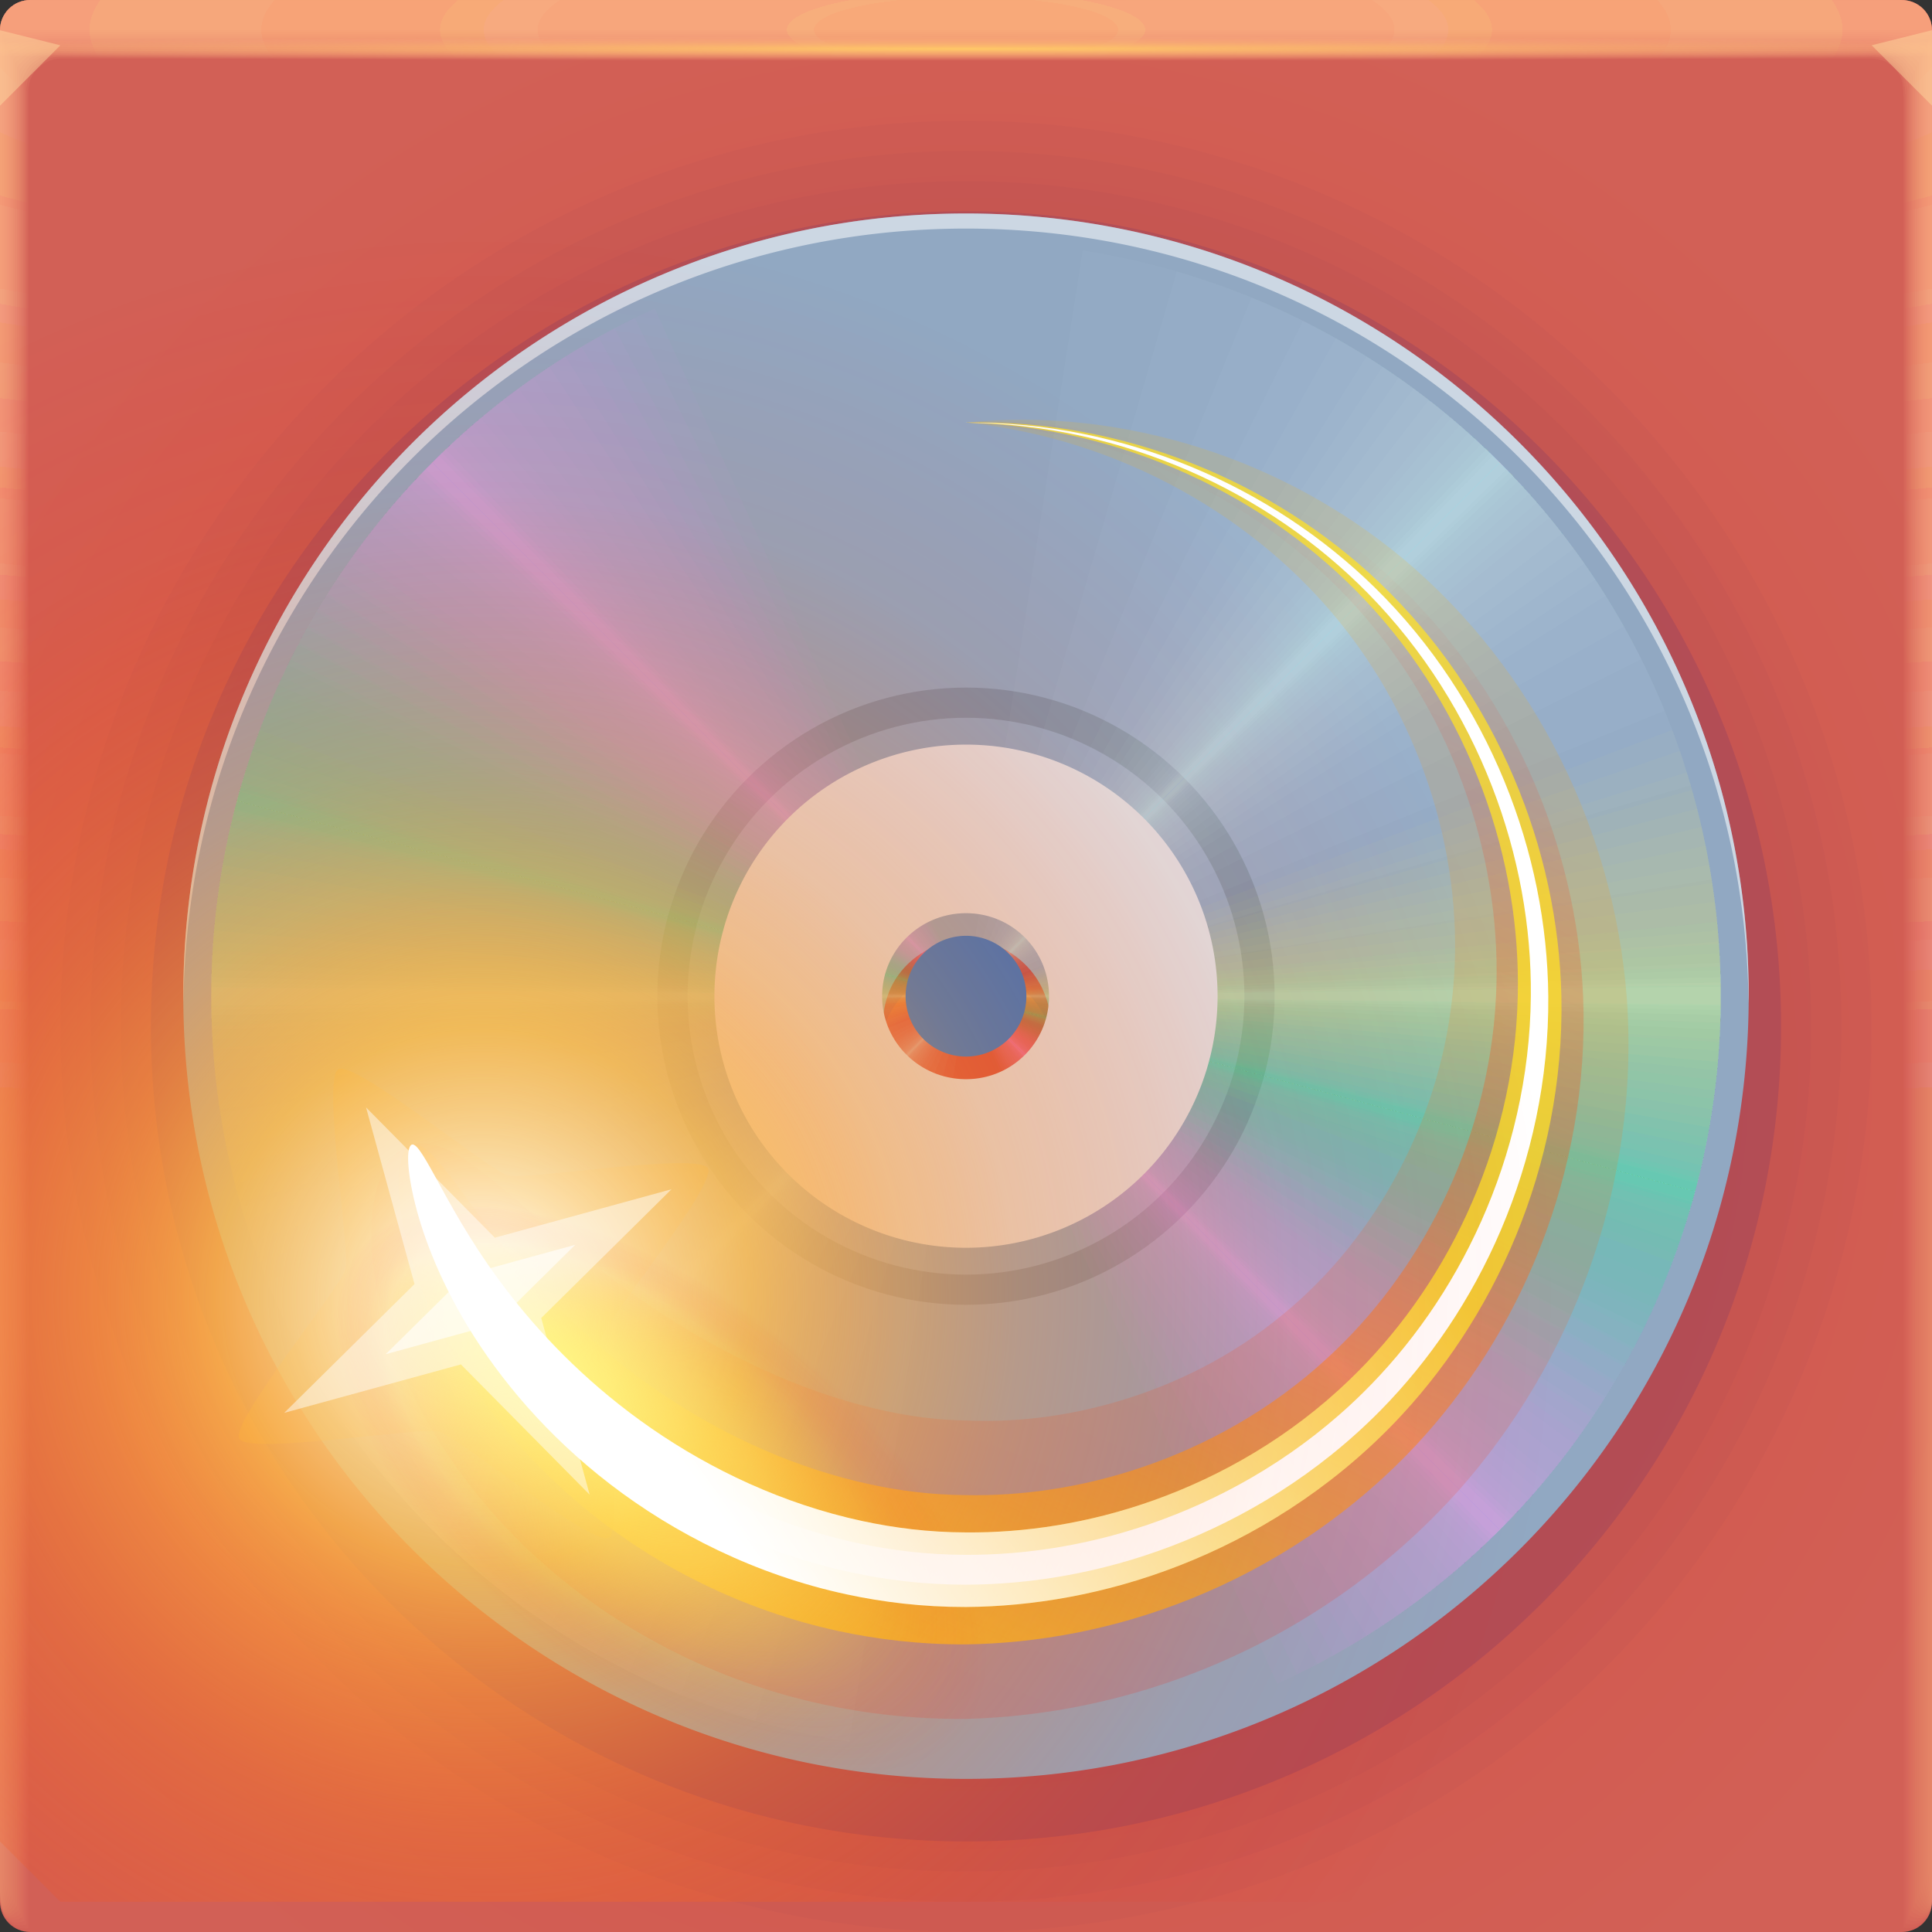 <?xml version="1.0" encoding="UTF-8"?>
<!-- Created with Inkscape (http://www.inkscape.org/) -->
<svg width="64" height="64" version="1.1" xmlns="http://www.w3.org/2000/svg" xmlns:cc="http://creativecommons.org/ns#" xmlns:dc="http://purl.org/dc/elements/1.1/" xmlns:rdf="http://www.w3.org/1999/02/22-rdf-syntax-ns#" xmlns:xlink="http://www.w3.org/1999/xlink">
	<rect width="100%" height="100%" fill="#333333" stroke="none"/>
	<defs>
		<radialGradient id="radialGradient4419-9" cx="16" cy="44" r="11.955" fx="10.268" fy="42.559" gradientUnits="userSpaceOnUse">
			<stop stop-color="#fff988" offset="0"/>
			<stop stop-color="#fff36e" stop-opacity=".697" offset=".25"/>
			<stop stop-color="#ffe65c" stop-opacity=".478" offset=".5"/>
			<stop stop-color="#ffdc3a" stop-opacity=".12" offset=".75"/>
			<stop stop-color="#ff0000" stop-opacity="0" offset="1"/>
		</radialGradient>
		<linearGradient id="linearGradient5120" x1="22" x2="39" y1="53" y2="16" gradientUnits="userSpaceOnUse">
			<stop stop-color="#ffd019" stop-opacity=".8" offset="0"/>
			<stop stop-color="#ff0000" stop-opacity="0" offset="1"/>
		</linearGradient>
		<linearGradient id="linearGradient4504" x1="21" x2="35" y1="53" y2="16" gradientUnits="userSpaceOnUse">
			<stop stop-color="#ff0000" offset="0"/>
			<stop stop-color="#ffb400" offset="1"/>
		</linearGradient>
		<radialGradient id="radialGradient3979" cx="16" cy="44" r="11.955" gradientUnits="userSpaceOnUse">
			<stop stop-color="#ffffff" offset="0"/>
			<stop stop-color="#ffdb54" stop-opacity=".675" offset=".25"/>
			<stop stop-color="#ff8930" stop-opacity=".349" offset=".5"/>
			<stop stop-color="#ff3e00" stop-opacity=".12" offset=".75"/>
			<stop stop-color="#ff0000" stop-opacity="0" offset="1"/>
		</radialGradient>
		<radialGradient id="radialGradient3219" cx="16" cy="44" r="11.955" gradientTransform="matrix(2.975 0 0 2.975 -31.601 -86.903)" gradientUnits="userSpaceOnUse">
			<stop stop-color="#ffffff" offset="0"/>
			<stop stop-color="#ffbf4d" stop-opacity=".772" offset=".25"/>
			<stop stop-color="#ff7f1e" stop-opacity=".338" offset=".5"/>
			<stop stop-color="#ff3e00" stop-opacity=".092" offset=".75"/>
			<stop stop-color="#ff0000" stop-opacity="0" offset="1"/>
		</radialGradient>
		<linearGradient id="linearGradient4075" x1="20.5" x2="40.101" y1="46.5" y2="32.375" gradientUnits="userSpaceOnUse">
			<stop stop-color="#ffffff" offset="0"/>
			<stop stop-color="#ffffff" stop-opacity="0" offset="1"/>
		</linearGradient>
		<radialGradient id="radialGradient2160630" cx="31.744" cy="35.593" r="32" gradientTransform="matrix(-1.155,0,0,1.155,68.931,-5.529)" gradientUnits="userSpaceOnUse">
			<stop stop-color="#d44e41" offset="0"/>
			<stop stop-color="#d26056" offset="1"/>
		</radialGradient>
		<radialGradient id="radialGradient2160632-3-9" cx="35.574" cy="1.019" r="32" gradientTransform="matrix(0,1.125,-5.175,0,37.271,-39.029)" gradientUnits="userSpaceOnUse" xlink:href="#a-6-5"/>
		<linearGradient id="a-6-5">
			<stop stop-color="#ffb682" stop-opacity=".11" offset="0"/>
			<stop stop-color="#ffa78b" stop-opacity=".039" offset="1"/>
		</linearGradient>
		<radialGradient id="radialGradient2160634-3-9" cx="35.574" cy="1.036" r="32" gradientTransform="matrix(0,1.125,-5.175,0,37.363,-39.029)" gradientUnits="userSpaceOnUse" xlink:href="#a-6-5"/>
		<radialGradient id="radialGradient2160636-5-4" cx="35.574" cy="1.055" r="32" gradientTransform="matrix(0,1.125,-5.175,0,37.458,-39.029)" gradientUnits="userSpaceOnUse" xlink:href="#a-6-5"/>
		<radialGradient id="radialGradient2160638-6-7" cx="35.574" cy="1.071" r="32" gradientTransform="matrix(0,1.125,-5.175,0,37.544,-39.029)" gradientUnits="userSpaceOnUse" xlink:href="#a-6-5"/>
		<radialGradient id="radialGradient2160640-2-8" cx="35.574" cy="1.091" r="32" gradientTransform="matrix(0,1.125,-5.175,0,37.648,-39.029)" gradientUnits="userSpaceOnUse" xlink:href="#a-6-5"/>
		<radialGradient id="radialGradient2160642-9-4" cx="35.574" cy="1.113" r="32" gradientTransform="matrix(0,1.125,-5.175,0,37.758,-39.029)" gradientUnits="userSpaceOnUse" xlink:href="#a-6-5"/>
		<radialGradient id="radialGradient2160644-1-5" cx="35.574" cy="1.135" r="32" gradientTransform="matrix(0,1.125,-5.175,0,37.875,-39.029)" gradientUnits="userSpaceOnUse" xlink:href="#a-6-5"/>
		<radialGradient id="radialGradient2160646-2-0" cx="35.574" cy="1.159" r="32" gradientTransform="matrix(0,1.125,-5.175,0,38,-39.029)" gradientUnits="userSpaceOnUse" xlink:href="#a-6-5"/>
		<radialGradient id="radialGradient2160648-7-3" cx="35.574" cy="1.18" r="32" gradientTransform="matrix(0,1.125,-5.175,0,38.107,-39.029)" gradientUnits="userSpaceOnUse" xlink:href="#a-6-5"/>
		<radialGradient id="radialGradient2160650-0-6" cx="35.574" cy="1.208" r="32" gradientTransform="matrix(0,1.125,-5.175,0,38.252,-39.029)" gradientUnits="userSpaceOnUse" xlink:href="#a-6-5"/>
		<radialGradient id="radialGradient2160652-9-1" cx="35.574" cy="1.239" r="32" gradientTransform="matrix(0,1.125,-5.175,0,38.411,-39.029)" gradientUnits="userSpaceOnUse" xlink:href="#a-6-5"/>
		<radialGradient id="radialGradient2160654-3-0" cx="35.574" cy="1.273" r="32" gradientTransform="matrix(0,1.125,-5.175,0,38.587,-39.029)" gradientUnits="userSpaceOnUse" xlink:href="#a-6-5"/>
		<radialGradient id="radialGradient2160656-6-6" cx="35.574" cy="1.304" r="32" gradientTransform="matrix(0,1.125,-5.175,0,38.75,-39.029)" gradientUnits="userSpaceOnUse" xlink:href="#a-6-5"/>
		<radialGradient id="radialGradient2160658-0-3" cx="35.574" cy="1.346" r="32" gradientTransform="matrix(0,1.125,-5.175,0,38.966,-39.029)" gradientUnits="userSpaceOnUse" xlink:href="#a-6-5"/>
		<radialGradient id="radialGradient2160660-6-2" cx="35.574" cy="1.393" r="32" gradientTransform="matrix(0,1.125,-5.175,0,39.208,-39.029)" gradientUnits="userSpaceOnUse" xlink:href="#a-6-5"/>
		<radialGradient id="radialGradient2160662-2-0" cx="35.574" cy="1.439" r="32" gradientTransform="matrix(0,1.125,-5.175,0,39.446,-39.029)" gradientUnits="userSpaceOnUse" xlink:href="#a-6-5"/>
		<radialGradient id="radialGradient2160664-6-6" cx="15.111" cy="1.397" r="32" gradientTransform="matrix(0 .013 -1.276 0 33.91 1.421)" gradientUnits="userSpaceOnUse" xlink:href="#a-6-5">
			<stop stop-color="#ffc867" offset="0"/>
			<stop stop-color="#ffb183" stop-opacity="0" offset="1"/>
		</radialGradient>
	</defs>
	<g transform="translate(3.2081e-5)">
		<path d="m1 0c-0.554 0-1 0.446-1 1v62c0 0.554 0.446 1 1 1h62c0.554 0 1-0.446 1-1v-62c0-0.554-0.446-1-1-1z" fill="url(#radialGradient2160630)"/>
		<g transform="translate(0 .002)">
			<path d="m1 0c-0.554 0-1 0.446-1 1v62-0.224 0.224-62h1.752c19.15 2e-3 39.445 0 60.213 0h2.035v62-0.334 0.334-62c0.001-0.553-0.447-1.001-1-1z" fill="url(#radialGradient2160632-3-9)"/>
			<path d="m1 0c-0.555-0.001-1.004 0.451-1 1.006v61.98-0.197c0-0.277 4e-3 -0.184 0.01 0.246 0.012 0.016 0.03-0.297 0.052-0.897v-61c0.072-9e-3 0.133-0.013 0.185-0.013 0.29-0.016 0.357-0.032 0.774-0.044 0.246-0.011 0.496-0.019 0.747-0.019 19.183 2e-3 39.392 0 60.2 0 0.346 0 0.689 0.012 1.023 0.03 0.268 0.01 0.389 0.02 0.52 0.033 0.106 0 0.22 0.01 0.427 0.028v60.744c0.027 0.754 0.05 1.148 0.059 1.123l3e-3 -0.334v0.286-61.762c0-0.143 0-0.22-2e-3 -0.224-0.005-0.552-0.46-0.995-1.012-0.986h-61.986" fill="url(#radialGradient2160634-3-9)"/>
			<path d="m1 0c-0.555-0.001-1.004 0.451-1 1.006v61.966-0.169c0-0.245 8e-3 -0.145 0.021 0.266 0.022 0.034 0.06-0.247 0.104-0.807v-60.988c0.056-0.015 0.115-0.023 0.173-0.025 0.27-0.031 0.341-0.064 0.743-0.088 0.242-0.022 0.492-0.037 0.742-0.037 19.217 2e-3 39.34 0 60.187 0 0.347 0 0.69 0.024 1.013 0.06 0.256 0.02 0.372 0.042 0.494 0.065 0.1 0 0.206 0.02 0.398 0.057v60.731c0.055 0.703 0.102 1.052 0.119 1.003 4e-3 -0.154 6e-3 -0.265 6e-3 -0.333v0.237-61.748c0-0.139 0-0.215-3e-3 -0.224-0.011-0.468-0.347-0.864-0.807-0.952-0.071-0.014-0.144-0.021-0.217-0.02h-61.973" fill="url(#radialGradient2160636-5-4)"/>
			<path d="m1 0c-0.555-0.001-1.004 0.45-1 1.005v61.953-0.14c0-0.213 0.012-0.107 0.031 0.287 0.034 0.05 0.091-0.198 0.156-0.718v-60.974c0.051-0.022 0.105-0.035 0.16-0.037 0.252-0.048 0.327-0.097 0.715-0.132 0.238-0.034 0.487-0.056 0.737-0.056 19.25 2e-3 39.286 0 60.173 0 0.348 0 0.688 0.036 1.001 0.09 0.244 0.029 0.356 0.062 0.47 0.098 0.091 0 0.19 0.03 0.37 0.085v60.718c0.082 0.653 0.151 0.957 0.176 0.884 7e-3 -0.152 0.01-0.262 0.01-0.333v0.188-61.734c0-0.135 0-0.21-4e-3 -0.224-0.017-0.467-0.359-0.859-0.819-0.94-0.072-0.014-0.144-0.02-0.217-0.018h-61.96" fill="url(#radialGradient2160638-6-7)"/>
			<path d="m1 0c-0.555-0.001-1.004 0.45-1 1.005v61.939-0.113c0-0.18 0.015-0.068 0.042 0.308 0.045 0.067 0.121-0.149 0.208-0.629v-60.96c0.044-0.029 0.095-0.046 0.148-0.05 0.232-0.063 0.311-0.128 0.684-0.176 0.234-0.044 0.483-0.074 0.732-0.074 19.284 2e-3 39.234 0 60.16 0 0.35 0 0.689 0.048 0.991 0.12 0.232 0.039 0.34 0.083 0.444 0.13 0.085 0 0.176 0.04 0.341 0.114v60.704c0.11 0.603 0.203 0.862 0.236 0.764 0.01-0.148 0.014-0.259 0.014-0.333v0.14-61.721c0-0.13-2e-3 -0.206-6e-3 -0.224-0.024-0.466-0.37-0.852-0.83-0.927-0.073-0.013-0.146-0.019-0.22-0.017h-61.944" fill="url(#radialGradient2160640-2-8)"/>
			<path d="m1 0c-0.554-0.001-1.003 0.45-1 1.004v61.926-0.084c0-0.148 0.02-0.029 0.052 0.328 0.056 0.084 0.152-0.099 0.26-0.539v-60.949c0.053-0.04 0.097-0.061 0.136-0.061 0.212-0.08 0.297-0.16 0.655-0.22 0.23-0.056 0.477-0.093 0.727-0.093 19.317 2e-3 39.18 0 60.147 0 0.35 0 0.688 0.06 0.98 0.151 0.22 0.047 0.322 0.102 0.418 0.162 0.078 0 0.162 0.049 0.313 0.142v60.69c0.137 0.553 0.253 0.767 0.295 0.645 0.01-0.11 0.015-0.221 0.017-0.332v0.09-61.705c0-0.126-2e-3 -0.202-7e-3 -0.224-0.031-0.465-0.382-0.846-0.843-0.914-0.072-0.013-0.145-0.019-0.218-0.017h-61.932" fill="url(#radialGradient2160642-9-4)"/>
			<path d="m1 0c-0.554-0.001-1.003 0.45-1 1.004v61.912-0.056c0-0.117 0.023 0.01 0.063 0.349 0.067 0.1 0.182-0.05 0.312-0.45v-60.935c0.048-0.049 0.088-0.074 0.123-0.074 0.193-0.095 0.282-0.192 0.626-0.264 0.225-0.067 0.472-0.11 0.721-0.11h60.133c0.352 0 0.688 0.071 0.97 0.18 0.144 0.033 0.279 0.099 0.393 0.194 0.07 0 0.147 0.059 0.284 0.17v60.68c0.164 0.502 0.304 0.671 0.354 0.524 0.014-0.14 0.02-0.25 0.02-0.331v0.042-61.695c0-0.121-2e-3 -0.197-9e-3 -0.224-0.037-0.464-0.393-0.84-0.854-0.902-0.072-0.012-0.145-0.016-0.218-0.014h-61.918" fill="url(#radialGradient2160644-1-5)"/>
			<path d="m1 0c-0.554-0.001-1.003 0.45-1 1.004v61.898-0.029c0-0.084 0.027 0.049 0.073 0.37 0.079 0.117 0.212 0 0.365-0.36v-60.923c0.043-0.057 0.079-0.086 0.11-0.086 0.174-0.112 0.267-0.225 0.596-0.309 0.23-0.083 0.472-0.126 0.717-0.129 19.385 2e-3 39.075 0 60.12 0 0.353 0 0.687 0.084 0.958 0.211 0.196 0.066 0.29 0.144 0.368 0.227 0.063 0 0.132 0.068 0.256 0.199v60.665c0.192 0.452 0.354 0.576 0.413 0.404 0.014-0.11 0.022-0.22 0.024-0.33v-61.687c0-0.117-4e-3 -0.193-0.01-0.224-0.044-0.464-0.405-0.835-0.868-0.89-0.072-0.01-0.144-0.014-0.217-0.011h-61.905" fill="url(#radialGradient2160646-2-0)"/>
			<path d="m1 0c-0.554-0.001-1.003 0.449-1 1.003v61.885c0-0.052 0.03 0.087 0.084 0.39 0.09 0.135 0.242 0.05 0.416-0.27v-60.911c0.038-0.063 0.07-0.097 0.099-0.097 0.154-0.127 0.251-0.257 0.566-0.352 0.217-0.089 0.463-0.148 0.711-0.148 19.418 2e-3 39.022 0 60.107 0 0.355 0 0.687 0.096 0.947 0.242 0.138 0.049 0.257 0.139 0.343 0.258 0.056 0 0.118 0.079 0.227 0.227v60.651c0.22 0.402 0.406 0.482 0.473 0.285 0.018-0.132 0.027-0.243 0.027-0.33v-61.721c0-0.113-4e-3 -0.188-0.012-0.224-0.05-0.463-0.416-0.828-0.879-0.877-0.072-0.01-0.145-0.014-0.218-0.011h-61.89" fill="url(#radialGradient2160648-7-3)"/>
			<path d="m1 0c-0.554-0.001-1.003 0.449-1 1.003v61.899c0-0.02 0.035 0.126 0.094 0.41 0.101 0.152 0.273 0.1 0.468-0.18v-60.897c0.034-0.073 0.062-0.11 0.087-0.11 0.135-0.143 0.236-0.29 0.536-0.397 0.213-0.1 0.459-0.166 0.707-0.166 19.452 2e-3 38.969 0 60.093 0 0.356 0 0.687 0.108 0.936 0.272 0.134 0.06 0.246 0.162 0.317 0.29 0.05 0 0.103 0.089 0.2 0.256v60.64c0.246 0.352 0.455 0.386 0.531 0.165 0.02-0.128 0.03-0.239 0.03-0.33v-61.755c0-0.108-4e-3 -0.184-0.013-0.224-0.057-0.462-0.428-0.821-0.891-0.864-0.072-0.009-0.145-0.012-0.218-0.01h-61.877" fill="url(#radialGradient2160650-0-6)"/>
			<path d="m1 0c-0.554-0.001-1.002 0.448-1 1.002v61.913c0 0.013 0.039 0.165 0.105 0.432 0.112 0.168 0.303 0.148 0.52-0.092v-60.882c0.029-0.081 0.053-0.123 0.074-0.123 0.116-0.159 0.222-0.321 0.507-0.44 0.209-0.111 0.454-0.185 0.701-0.185 19.486 2e-3 38.916 0 60.08 0 0.357 0 0.687 0.12 0.925 0.302 0.131 0.072 0.234 0.185 0.292 0.323 0.043 0 0.089 0.098 0.171 0.284v60.626c0.275 0.302 0.507 0.29 0.591 0.046 0.022-0.125 0.034-0.236 0.034-0.33v-61.791c0-0.104-5e-3 -0.18-0.016-0.224-0.063-0.461-0.439-0.815-0.903-0.852-0.072-0.008-0.145-0.011-0.218-8e-3h-61.863" fill="url(#radialGradient2160652-9-1)"/>
			<path d="m1 0c-0.554-0.001-1.002 0.448-1 1.002v61.928c0 0.045 0.042 0.203 0.115 0.453 0.123 0.184 0.333 0.197 0.572-3e-3v-60.87c0.024-0.089 0.045-0.135 0.062-0.135 0.097-0.174 0.207-0.353 0.478-0.484 0.204-0.122 0.448-0.203 0.696-0.203 19.519 2e-3 38.863 0 60.067 0 0.335-0.002 0.659 0.116 0.914 0.332 0.15 0.103 0.224 0.225 0.267 0.355 0.035 0 0.073 0.108 0.142 0.313v60.612c0.302 0.251 0.557 0.196 0.65-0.074 0.023-0.109 0.035-0.219 0.037-0.33v-61.825c0-0.1-6e-3 -0.175-0.017-0.224-0.07-0.46-0.45-0.81-0.915-0.84-0.072-0.007-0.145-0.009-0.218-7e-3h-61.85" fill="url(#radialGradient2160654-3-0)"/>
			<path d="m1 0c-0.554-0.001-1.002 0.448-1 1.002v61.942c0 0.077 0.046 0.242 0.126 0.473 0.134 0.201 0.363 0.246 0.624 0.086v-60.856c0.02-0.097 0.035-0.147 0.05-0.147 0.08-0.225 0.239-0.413 0.447-0.529 0.2-0.133 0.444-0.221 0.691-0.221 19.553 2e-3 38.811 0 60.053 0 0.36 0 0.686 0.144 0.903 0.362 0.123 0.098 0.208 0.235 0.242 0.388 0.028 0 0.059 0.118 0.114 0.341v60.598c0.33 0.2 0.608 0.1 0.709-0.194 0.026-0.117 0.04-0.228 0.04-0.329v-61.86c0-0.095-6e-3 -0.17-0.018-0.224-0.076-0.459-0.462-0.803-0.927-0.827-0.073-0.006-0.145-0.007-0.218-5e-3h-61.836" fill="url(#radialGradient2160656-6-6)"/>
			<path d="m1 0c-0.553-0.001-1.002 0.448-1 1.001v61.956c0 0.11 0.05 0.281 0.136 0.494 0.146 0.218 0.394 0.296 0.677 0.176v-60.843c0.014-0.105 0.026-0.16 0.036-0.16 0.062-0.237 0.212-0.441 0.419-0.572 0.196-0.144 0.439-0.24 0.686-0.24 19.586 2e-3 38.758 0 60.04 0 0.36 0 0.685 0.156 0.892 0.392 0.117 0.112 0.193 0.26 0.216 0.42 0.021 0 0.044 0.128 0.086 0.37v60.585c0.356 0.15 0.658 5e-3 0.768-0.314 0.029-0.114 0.044-0.224 0.044-0.328v-61.895c0-0.09-7e-3 -0.166-0.02-0.224-0.083-0.458-0.474-0.797-0.94-0.814-0.072-0.005-0.145-0.006-0.217-5e-3h-61.823" fill="url(#radialGradient2160658-0-3)"/>
			<path d="m1 0c-0.553-0.001-1.001 0.447-1 1v61.972c0 0.142 0.054 0.32 0.147 0.515 0.156 0.241 0.453 0.349 0.728 0.265v-60.83c0.01-0.114 0.018-0.172 0.025-0.172 0.044-0.248 0.184-0.47 0.389-0.617 0.192-0.155 0.434-0.258 0.68-0.258 19.62 2e-3 38.705 0 60.027 0 0.362 0 0.686 0.168 0.882 0.422 0.11 0.127 0.176 0.286 0.19 0.453 0.015 0 0.03 0.137 0.057 0.398v60.572c0.385 0.1 0.71-0.09 0.828-0.434 0.03-0.11 0.047-0.22 0.047-0.328v-61.93c0-0.086-7e-3 -0.161-0.021-0.224-0.09-0.457-0.485-0.791-0.951-0.802-0.073-0.003-0.146-0.004-0.219-2e-3h-61.809" fill="url(#radialGradient2160660-6-2)"/>
			<path d="m1 0c-0.553-0.001-1.001 0.447-1 1v61.986c0 0.174 0.058 0.358 0.157 0.535 0.17 0.259 0.473 0.397 0.78 0.355v-60.816c5e-3 -0.122 0.01-0.185 0.013-0.185 0.028-0.259 0.158-0.496 0.36-0.66 0.187-0.166 0.429-0.277 0.675-0.277 19.653 2e-3 38.652 0 60.013 0 0.363 0 0.685 0.18 0.87 0.452 0.102 0.141 0.16 0.31 0.166 0.485 7e-3 0 0.015 0.147 0.028 0.427v60.558c0.412 0.05 0.76-0.186 0.887-0.553 0.033-0.106 0.05-0.217 0.05-0.328v-61.965c0.01-0.553-0.432-1.008-0.985-1.014-0.073-0.001-0.146-0.001-0.219 0h-61.795" fill="url(#radialGradient2160662-2-0)"/>
			<path d="m1 0c-0.553-0.001-1.001 0.447-1 1v1h64v-0.998c0.001-0.553-0.447-1.001-1-1h-62z" fill="url(#radialGradient2160664-6-6)"/>
			<path d="m-3.2081e-5 0.999v2.5l2-2z" fill="#ffdea2" fill-opacity=".45"/>
			<path d="m64 3.498-2-2 2-0.5z" fill="#ffdea2" fill-opacity=".45"/>
		</g>
	</g>
	<g transform="matrix(.926 0 0 .926 2.368 1.516)">
		<g fill="#000689" stroke-width="1.08">
			<g fill-opacity=".02">
				<path d="m32 2.683c-17.893 0-32.397 14.505-32.397 32.395 0 17.893 14.505 32.397 32.397 32.397 17.893 0 32.397-14.505 32.397-32.397s-14.505-32.396-32.397-32.396zm0.036 30.082c0.959 0 1.795 0.385 2.423 1.013 0.323 0.318 0.58 0.697 0.76 1.12 0.175 0.416 0.288 0.86 0.288 1.339s-0.113 0.922-0.289 1.337c-0.18 0.424-0.436 0.803-0.76 1.121a3.382 3.382 0 0 1-2.422 1.013c-0.251 0-0.487-0.022-0.723-0.073-0.215-0.044-0.416-0.135-0.615-0.217-0.01-4e-3 -0.026 5e-3 -0.036 0a3.4 3.4 0 0 1-1.518-1.229 3.482 3.482 0 0 1-0.579-1.952c0-0.72 0.204-1.399 0.579-1.953a3.483 3.483 0 0 1 2.892-1.519z"/>
				<path d="m32 3.762c-17.296 0-31.318 14.021-31.318 31.318 0 17.296 14.021 31.317 31.318 31.317 17.296 0 31.317-14.02 31.317-31.317 0-17.296-14.021-31.318-31.317-31.318zm0.035 29.081a3.27 3.27 0 0 1 2.342 0.98c0.312 0.306 0.56 0.673 0.734 1.083 0.17 0.401 0.28 0.83 0.28 1.293s-0.11 0.892-0.28 1.293c-0.173 0.41-0.422 0.776-0.734 1.083a3.27 3.27 0 0 1-2.342 0.98c-0.243 0-0.47-0.022-0.7-0.07-0.207-0.043-0.402-0.132-0.593-0.21-0.01-5e-3 -0.026 4e-3 -0.035 0a3.287 3.287 0 0 1-1.468-1.189c-0.362-0.535-0.56-1.192-0.56-1.887s0.198-1.352 0.56-1.888a3.367 3.367 0 0 1 2.796-1.468z"/>
				<path d="m32 4.844c-16.699 0-30.236 13.536-30.236 30.236 0 16.699 13.537 30.236 30.236 30.236s30.236-13.537 30.236-30.236c0-16.7-13.537-30.236-30.236-30.236zm0.034 28.076c0.894 0 1.675 0.358 2.26 0.945 0.302 0.296 0.542 0.65 0.71 1.046 0.163 0.387 0.27 0.801 0.27 1.248 0 0.448-0.107 0.861-0.27 1.249-0.168 0.395-0.408 0.75-0.71 1.046a3.156 3.156 0 0 1-2.26 0.945c-0.235 0-0.455-0.02-0.675-0.068-0.2-0.04-0.389-0.126-0.574-0.202-0.01-4e-3 -0.024 4e-3 -0.034 0a3.173 3.173 0 0 1-1.417-1.148c-0.35-0.517-0.54-1.15-0.54-1.822s0.19-1.305 0.54-1.822a3.25 3.25 0 0 1 2.7-1.417z"/>
			</g>
			<path d="m32 5.922c-16.103 0-29.158 13.054-29.158 29.158 0 16.103 13.054 29.158 29.158 29.158s29.158-13.054 29.158-29.158c0-16.103-13.054-29.158-29.158-29.158zm0.033 27.075c0.862 0 1.615 0.346 2.18 0.911 0.29 0.287 0.522 0.628 0.683 1.01 0.158 0.373 0.26 0.772 0.26 1.203s-0.102 0.83-0.26 1.204a3.113 3.113 0 0 1-0.683 1.009 3.044 3.044 0 0 1-2.18 0.911 3.05 3.05 0 0 1-0.651-0.065c-0.194-0.04-0.375-0.122-0.554-0.195-9e-3 -4e-3 -0.023 4e-3 -0.032 0-0.56-0.237-1.03-0.608-1.367-1.107s-0.52-1.11-0.52-1.757 0.183-1.259 0.52-1.757a3.135 3.135 0 0 1 2.604-1.367z" fill-opacity=".1"/>
		</g>
		<path d="m32 6c-15.464 0-28 12.536-28 28s12.536 28 28 28 28-12.536 28-28-12.536-28-28-28zm0.031 26c0.829 0 1.551 0.332 2.094 0.875 0.28 0.275 0.501 0.602 0.656 0.969 0.152 0.359 0.25 0.742 0.25 1.156s-0.098 0.797-0.25 1.156a2.989 2.989 0 0 1-0.656 0.969 2.923 2.923 0 0 1-2.094 0.875c-0.217 0-0.42-0.019-0.625-0.063-0.185-0.038-0.36-0.117-0.531-0.187-9e-3 -4e-3 -0.023 4e-3 -0.031 0-0.539-0.228-0.99-0.584-1.313-1.063s-0.5-1.066-0.5-1.687 0.177-1.209 0.5-1.688a3.01 3.01 0 0 1 2.5-1.312z" fill="#91a8c2"/>
		<path d="m32 6c-15.465 0-28 12.536-28 28 0 0.09 5e-3 0.18 6e-3 0.27 0.146-15.34 12.62-27.73 27.994-27.73s27.848 12.39 27.994 27.73c0-0.09 6e-3 -0.18 6e-3 -0.27 0-15.464-12.536-28-28-28zm-2.951 29.27c-8e-3 0.09-0.02 0.178-0.02 0.27 0 0.621 0.18 1.208 0.503 1.687s0.773 0.835 1.312 1.063c8e-3 4e-3 0.023-4e-3 0.031 0 0.172 0.07 0.344 0.15 0.53 0.188 0.204 0.044 0.409 0.061 0.626 0.061 0.829 0 1.552-0.33 2.095-0.873 0.279-0.275 0.5-0.604 0.656-0.97a2.94 2.94 0 0 0 0.249-1.156c0-0.094-0.02-0.18-0.03-0.27a3.09 3.09 0 0 1-0.22 0.886 2.994 2.994 0 0 1-0.655 0.97 2.923 2.923 0 0 1-2.095 0.873c-0.217 0-0.422-0.017-0.626-0.061-0.186-0.038-0.358-0.117-0.53-0.188-8e-3 -4e-3 -0.023 4e-3 -0.031 0a2.938 2.938 0 0 1-1.312-1.063 2.972 2.972 0 0 1-0.483-1.417z" fill="#ffffff" fill-opacity=".536"/>
		<circle cx="32" cy="34" r="10.5" fill="none" stroke="#404957" stroke-opacity=".231" stroke-width="1.08"/>
		<g stroke-width="1.08">
			<g id="O" stroke-width="1.08">
				<g id="N" fill-opacity=".03" stroke-width="1.08">
					<g fill="#f6ff4e">
						<path d="m5 34a27 27 0 0 1 1.735-9.522l25.265 9.522z" style="-inkscape-stroke:none"/>
						<path d="m5 34a27 27 0 0 1 1.466-8.775l25.534 8.775z" style="-inkscape-stroke:none"/>
						<path d="m5 34a27 27 0 0 1 1.215-8.007l25.785 8.007z" style="-inkscape-stroke:none"/>
						<path d="m5 34a27 27 0 0 1 1.027-7.377l25.973 7.377z" style="-inkscape-stroke:none"/>
						<path d="m5 34a27 27 0 0 1 0.845-6.704l26.155 6.704z" style="-inkscape-stroke:none"/>
						<path d="m5 34a27 27 0 0 1 0.687-6.05l26.313 6.05z" style="-inkscape-stroke:none"/>
						<path d="m5 34a27 27 0 0 1 0.542-5.383l26.458 5.383z" style="-inkscape-stroke:none"/>
					</g>
					<g fill="#f8ff79">
						<path d="m5 34a27 27 0 0 1 0.412-4.697l26.588 4.697z" style="-inkscape-stroke:none"/>
						<path d="m5 34a27 27 0 0 1 0.306-4.051l26.694 4.051z" style="-inkscape-stroke:none"/>
						<path d="m5 34a27 27 0 0 1 0.211-3.372l26.79 3.372z" style="-inkscape-stroke:none"/>
					</g>
					<g fill="#faffa5">
						<path d="m5 34a27 27 0 0 1 0.13-2.65l26.87 2.65z" style="-inkscape-stroke:none"/>
						<path d="m5 34a27 27 0 0 1 0.103-2.35l26.897 2.35z" style="-inkscape-stroke:none"/>
						<path d="m5 34a27 27 0 0 1 0.07-1.954l26.93 1.954z" style="-inkscape-stroke:none"/>
						<path d="m5 34a27 27 0 0 1 0.044-1.538l26.956 1.538z" style="-inkscape-stroke:none"/>
					</g>
					<g fill="#fcffd2">
						<path d="m5 34a27 27 0 0 1 0.027-1.197l26.973 1.197z" style="-inkscape-stroke:none"/>
						<path d="m5 34a27 27 0 0 1 0.016-0.94l26.984 0.94z" style="-inkscape-stroke:none"/>
						<path d="m5 34a27 27 0 0 1 9e-3 -0.678l26.991 0.678z" style="-inkscape-stroke:none"/>
						<path d="m5 34a27 27 0 0 1 9e-3 -0.678l26.991 0.678z" style="-inkscape-stroke:none"/>
						<path d="m5 34a27 27 0 0 1 4e-3 -0.489l26.996 0.489z" style="-inkscape-stroke:none"/>
						<path d="m5 34a27 27 0 0 1 4e-3 -0.489l26.996 0.489z" style="-inkscape-stroke:none"/>
						<path d="m5 34a27 27 0 0 1 2e-3 -0.341l26.998 0.341z" style="-inkscape-stroke:none"/>
						<path d="m5 34a27 27 0 0 1 2e-3 -0.341l26.998 0.341z" style="-inkscape-stroke:none"/>
					</g>
				</g>
				<use transform="matrix(1,0,0,-1,0,68)" width="100%" height="100%" xlink:href="#N"/>
			</g>
			<use transform="matrix(-1,0,0,1,64,0)" width="100%" height="100%" xlink:href="#O"/>
			<g transform="rotate(225 32 34)">
				<g id="Q" stroke-width="1.08">
					<g id="P" fill="#ffa2ed" fill-opacity=".03" stroke-width="1.08">
						<path d="m5 34a27 27 0 0 1 1.735-9.522l25.265 9.522z" style="-inkscape-stroke:none"/>
						<path d="m5 34a27 27 0 0 1 1.466-8.775l25.534 8.775z" style="-inkscape-stroke:none"/>
						<path d="m5 34a27 27 0 0 1 1.215-8.007l25.785 8.007z" style="-inkscape-stroke:none"/>
						<path d="m5 34a27 27 0 0 1 1.027-7.377l25.973 7.377z" style="-inkscape-stroke:none"/>
						<path d="m5 34a27 27 0 0 1 0.845-6.704l26.155 6.704z" style="-inkscape-stroke:none"/>
						<path d="m5 34a27 27 0 0 1 0.687-6.05l26.313 6.05z" style="-inkscape-stroke:none"/>
						<path d="m5 34a27 27 0 0 1 0.542-5.383l26.458 5.383z" style="-inkscape-stroke:none"/>
						<path d="m5 34a27 27 0 0 1 0.412-4.697l26.588 4.697z" style="-inkscape-stroke:none"/>
						<path d="m5 34a27 27 0 0 1 0.306-4.051l26.694 4.051z" style="-inkscape-stroke:none"/>
						<path d="m5 34a27 27 0 0 1 0.211-3.372l26.79 3.372z" style="-inkscape-stroke:none"/>
						<path d="m5 34a27 27 0 0 1 0.13-2.65l26.87 2.65z" style="-inkscape-stroke:none"/>
						<path d="m5 34a27 27 0 0 1 0.103-2.35l26.897 2.35z" style="-inkscape-stroke:none"/>
						<path d="m5 34a27 27 0 0 1 0.07-1.954l26.93 1.954z" style="-inkscape-stroke:none"/>
						<path d="m5 34a27 27 0 0 1 0.044-1.538l26.956 1.538z" style="-inkscape-stroke:none"/>
						<path d="m5 34a27 27 0 0 1 0.027-1.197l26.973 1.197z" style="-inkscape-stroke:none"/>
						<path d="m5 34a27 27 0 0 1 0.016-0.94l26.984 0.94z" style="-inkscape-stroke:none"/>
						<path d="m5 34a27 27 0 0 1 9e-3 -0.678l26.991 0.678z" style="-inkscape-stroke:none"/>
						<path d="m5 34a27 27 0 0 1 9e-3 -0.678l26.991 0.678z" style="-inkscape-stroke:none"/>
						<path d="m5 34a27 27 0 0 1 4e-3 -0.489l26.996 0.489z" style="-inkscape-stroke:none"/>
						<path d="m5 34a27 27 0 0 1 4e-3 -0.489l26.996 0.489z" style="-inkscape-stroke:none"/>
						<path d="m5 34a27 27 0 0 1 2e-3 -0.341l26.998 0.341z" style="-inkscape-stroke:none"/>
						<path d="m5 34a27 27 0 0 1 2e-3 -0.341l26.998 0.341z" style="-inkscape-stroke:none"/>
					</g>
					<use transform="matrix(1,0,0,-1,0,68)" width="100%" height="100%" xlink:href="#P"/>
				</g>
				<use transform="matrix(-1,0,0,1,64,0)" width="100%" height="100%" xlink:href="#Q"/>
			</g>
			<g transform="rotate(195 32 34)">
				<g id="S" stroke-width="1.08">
					<g id="R" fill="#14ffb3" fill-opacity=".02" stroke-width="1.08">
						<path d="m5 34a27 27 0 0 1 1.735-9.522l25.265 9.522z" style="-inkscape-stroke:none"/>
						<path d="m5 34a27 27 0 0 1 1.466-8.775l25.534 8.775z" style="-inkscape-stroke:none"/>
						<path d="m5 34a27 27 0 0 1 1.215-8.007l25.785 8.007z" style="-inkscape-stroke:none"/>
						<path d="m5 34a27 27 0 0 1 1.027-7.377l25.973 7.377z" style="-inkscape-stroke:none"/>
						<path d="m5 34a27 27 0 0 1 0.845-6.704l26.155 6.704z" style="-inkscape-stroke:none"/>
						<path d="m5 34a27 27 0 0 1 0.687-6.05l26.313 6.05z" style="-inkscape-stroke:none"/>
						<path d="m5 34a27 27 0 0 1 0.542-5.383l26.458 5.383z" style="-inkscape-stroke:none"/>
						<path d="m5 34a27 27 0 0 1 0.412-4.697l26.588 4.697z" style="-inkscape-stroke:none"/>
						<path d="m5 34a27 27 0 0 1 0.306-4.051l26.694 4.051z" style="-inkscape-stroke:none"/>
						<path d="m5 34a27 27 0 0 1 0.211-3.372l26.79 3.372z" style="-inkscape-stroke:none"/>
						<path d="m5 34a27 27 0 0 1 0.13-2.65l26.87 2.65z" style="-inkscape-stroke:none"/>
						<path d="m5 34a27 27 0 0 1 0.103-2.35l26.897 2.35z" style="-inkscape-stroke:none"/>
						<path d="m5 34a27 27 0 0 1 0.07-1.954l26.93 1.954z" style="-inkscape-stroke:none"/>
						<path d="m5 34a27 27 0 0 1 0.044-1.538l26.956 1.538z" style="-inkscape-stroke:none"/>
						<path d="m5 34a27 27 0 0 1 0.027-1.197l26.973 1.197z" style="-inkscape-stroke:none"/>
						<path d="m5 34a27 27 0 0 1 0.016-0.94l26.984 0.94z" style="-inkscape-stroke:none"/>
						<path d="m5 34a27 27 0 0 1 9e-3 -0.678l26.991 0.678z" style="-inkscape-stroke:none"/>
						<path d="m5 34a27 27 0 0 1 9e-3 -0.678l26.991 0.678z" style="-inkscape-stroke:none"/>
						<path d="m5 34a27 27 0 0 1 4e-3 -0.489l26.996 0.489z" style="-inkscape-stroke:none"/>
						<path d="m5 34a27 27 0 0 1 4e-3 -0.489l26.996 0.489z" style="-inkscape-stroke:none"/>
						<path d="m5 34a27 27 0 0 1 2e-3 -0.341l26.998 0.341z" style="-inkscape-stroke:none"/>
						<path d="m5 34a27 27 0 0 1 2e-3 -0.341l26.998 0.341z" style="-inkscape-stroke:none"/>
					</g>
					<use transform="matrix(1,0,0,-1,0,68)" width="100%" height="100%" xlink:href="#R"/>
				</g>
				<use transform="matrix(-1,0,0,1,64,0)" width="100%" height="100%" xlink:href="#S"/>
			</g>
			<g transform="rotate(135,32,34)" fill="#e0fffd" fill-opacity=".03">
				<g id="U" stroke-width="1.08">
					<g id="T" stroke-width="1.08">
						<path d="M 5,34 A 27,27 0 0 1 10.186,18.089 L 32,34 Z" style="-inkscape-stroke:none"/>
						<path d="M 5,34 A 27,27 0 0 1 8.335,21.001 L 32,34 Z" style="-inkscape-stroke:none"/>
						<path d="M 5,34 A 27,27 0 0 1 7.104,23.549 L 32,34 Z" style="-inkscape-stroke:none"/>
						<path d="m5 34a27 27 0 0 1 1.392-8.558l25.608 8.558z" style="-inkscape-stroke:none"/>
						<path d="m5 34a27 27 0 0 1 1.001-7.284l26 7.284z" style="-inkscape-stroke:none"/>
						<path d="m5 34a27 27 0 0 1 0.687-6.05l26.313 6.05z" style="-inkscape-stroke:none"/>
						<path d="m5 34a27 27 0 0 1 0.542-5.383l26.458 5.383z" style="-inkscape-stroke:none"/>
						<path d="m5 34a27 27 0 0 1 0.412-4.697l26.588 4.697z" style="-inkscape-stroke:none"/>
						<path d="m5 34a27 27 0 0 1 0.306-4.051l26.694 4.051z" style="-inkscape-stroke:none"/>
						<path d="m5 34a27 27 0 0 1 0.211-3.372l26.79 3.372z" style="-inkscape-stroke:none"/>
						<path d="m5 34a27 27 0 0 1 0.13-2.65l26.87 2.65z" style="-inkscape-stroke:none"/>
						<path d="m5 34a27 27 0 0 1 0.103-2.35l26.897 2.35z" style="-inkscape-stroke:none"/>
						<path d="m5 34a27 27 0 0 1 0.07-1.954l26.93 1.954z" style="-inkscape-stroke:none"/>
						<path d="m5 34a27 27 0 0 1 0.044-1.538l26.956 1.538z" style="-inkscape-stroke:none"/>
						<path d="m5 34a27 27 0 0 1 0.027-1.197l26.973 1.197z" style="-inkscape-stroke:none"/>
						<path d="m5 34a27 27 0 0 1 0.016-0.94l26.984 0.94z" style="-inkscape-stroke:none"/>
						<path d="m5 34a27 27 0 0 1 9e-3 -0.678l26.991 0.678z" style="-inkscape-stroke:none"/>
						<path d="m5 34a27 27 0 0 1 9e-3 -0.678l26.991 0.678z" style="-inkscape-stroke:none"/>
						<path d="m5 34a27 27 0 0 1 4e-3 -0.489l26.996 0.489z" style="-inkscape-stroke:none"/>
						<path d="m5 34a27 27 0 0 1 4e-3 -0.489l26.996 0.489z" style="-inkscape-stroke:none"/>
						<path d="m5 34a27 27 0 0 1 2e-3 -0.341l26.998 0.341z" style="-inkscape-stroke:none"/>
						<path d="m5 34a27 27 0 0 1 2e-3 -0.341l26.998 0.341z" style="-inkscape-stroke:none"/>
					</g>
					<use transform="matrix(1,0,0,-1,0,68)" width="100%" height="100%" xlink:href="#T"/>
				</g>
				<use transform="matrix(-1,0,0,1,64,0)" width="100%" height="100%" xlink:href="#U"/>
			</g>
		</g>
		<path d="m32 25a9 9 0 1 0 0 18 9 9 0 0 0 0-18zm0 6.031c1.648 0 2.969 1.32 2.969 2.969s-1.32 2.969-2.969 2.969-3-1.32-3-2.969 1.352-2.969 3-2.969z" fill="#dfe3e9"/>
		<path d="m32 31.84a2.16 2.16 0 1 0 0 4.32 2.16 2.16 0 0 0 0-4.32z" fill="#2776d2"/>
	</g>
	<g transform="translate(0,-1)">
		<g>
			<path transform="matrix(1.171 0 0 1.171 -2.737 -7.527)" d="m27.955 44c0 6.603-5.352 11.955-11.955 11.955-6.603 0-11.955-5.352-11.955-11.955s5.352-11.955 11.955-11.955c6.603 0 11.955 5.352 11.955 11.955z" color="#000000" fill="url(#radialGradient3979)"/>
		</g>
		<g>
			<path d="m32 15c2.606 0.264 5.027 1.077 7.129 2.24 2.102 1.163 3.884 2.675 5.255 4.376 1.538 1.897 2.578 4.035 3.179 6.168 0.601 2.133 0.763 4.261 0.549 6.216-0.237 2.288-0.979 4.387-1.979 6.168-1 1.782-2.26 3.248-3.611 4.354 0 0-1e-6 1e-6 -2e-6 1e-6 -1.737 1.45-3.675 2.366-5.498 2.903s-3.536 0.696-5.025 0.63c-0.951-0.013-1.835-0.139-2.644-0.311-2.065-0.441-4.015-1.261-5.742-2.212-1.726-0.951-3.223-2.035-4.48-3.056-1.257-1.02-2.28-1.982-3.167-2.662-0.886-0.68-1.654-1.077-2.321-0.899-0.667 0.179-1.169 0.941-1.309 2.257s0.102 3.187 1.007 5.299c0.905 2.112 2.49 4.458 4.841 6.488 2.351 2.03 5.476 3.726 9.085 4.502 1.414 0.304 2.996 0.493 4.729 0.48 2.604-0.066 5.454-0.605 8.292-1.818 2.838-1.213 5.669-3.106 8.055-5.778 0-1e-6 1e-6 -1e-6 2e-6 -2e-6 1.828-2.072 3.328-4.554 4.315-7.334 0.987-2.78 1.462-5.859 1.225-9.013-0.214-2.695-0.95-5.38-2.196-7.866s-3.001-4.775-5.205-6.62c-1.976-1.645-4.28-2.905-6.756-3.688-2.476-0.783-5.124-1.09-7.73-0.826z" color="#000000" fill="url(#linearGradient4504)" opacity=".15"/>
			<path d="m32 15c2.606 0.132 5.084 0.818 7.279 1.886 2.195 1.068 4.108 2.517 5.631 4.204 1.704 1.884 2.924 4.06 3.686 6.281 0.762 2.221 1.068 4.489 0.961 6.629-0.118 2.505-0.794 4.848-1.791 6.88-0.997 2.031-2.317 3.752-3.787 5.099l-2e-6 2e-6c-1.899 1.755-4.06 2.916-6.137 3.622-2.077 0.706-4.074 0.96-5.842 0.927-1.146-0.007-2.205-0.148-3.165-0.354-2.451-0.525-4.695-1.564-6.578-2.784-1.883-1.22-3.401-2.62-4.57-3.914-1.169-1.293-1.997-2.482-2.627-3.321-0.63-0.839-1.08-1.328-1.413-1.238-0.333 0.089-0.518 0.761-0.402 1.917 0.117 1.157 0.554 2.8 1.547 4.64 0.993 1.839 2.556 3.87 4.751 5.63s5.026 3.237 8.249 3.93c1.263 0.271 2.67 0.445 4.207 0.438 2.325-0.033 4.891-0.477 7.475-1.521s5.192-2.692 7.416-5.059c0-1e-6 1e-6 -2e-6 2e-6 -3e-6 1.709-1.831 3.148-4.059 4.139-6.589s1.532-5.364 1.414-8.302c-0.107-2.51-0.7-5.056-1.784-7.454s-2.661-4.649-4.699-6.507c-1.825-1.659-3.998-2.982-6.381-3.86-2.382-0.878-4.974-1.311-7.579-1.179z" color="#000000" fill="url(#linearGradient5120)"/>
			<path d="m32 15c2.606 0.066 5.112 0.689 7.354 1.709 2.242 1.02 4.22 2.438 5.818 4.118 1.788 1.877 3.096 4.072 3.939 6.337 0.843 2.265 1.22 4.602 1.167 6.835-0.059 2.613-0.701 5.079-1.696 7.235-0.995 2.156-2.345 4.003-3.875 5.472 0 1e-6 -1e-6 1e-6 -2e-6 2e-6 -1.98 1.908-4.253 3.19-6.457 3.981s-4.343 1.092-6.25 1.076c-1.244-0.003-2.39-0.153-3.425-0.375-2.644-0.567-5.035-1.715-6.996-3.071-1.961-1.355-3.49-2.913-4.615-4.343-1.125-1.43-1.855-2.732-2.357-3.651-0.502-0.918-0.793-1.453-0.959-1.408-0.167 0.045-0.193 0.67 0.052 1.748 0.245 1.077 0.78 2.607 1.817 4.31 1.037 1.703 2.589 3.576 4.706 5.201s4.801 2.993 7.831 3.643c1.187 0.255 2.507 0.42 3.947 0.417 2.186-0.016 4.609-0.413 7.067-1.373 2.458-0.96 4.954-2.486 7.096-4.7l2e-6 -2e-6c1.649-1.71 3.059-3.811 4.051-6.217 0.992-2.406 1.567-5.117 1.508-7.946-0.054-2.418-0.574-4.894-1.579-7.247-1.004-2.354-2.491-4.586-4.446-6.45-1.749-1.666-3.858-3.021-6.193-3.946-2.336-0.925-4.899-1.422-7.504-1.356z" color="#000000" fill="#ffe027" fill-opacity=".748"/>
			<path d="m32 15c2.606 0.026 5.129 0.612 7.399 1.603s4.288 2.39 5.931 4.067c1.838 1.874 3.2 4.079 4.091 6.371 0.891 2.292 1.312 4.671 1.29 6.959-0.024 2.678-0.645 5.218-1.64 7.449-0.995 2.231-2.362 4.154-3.928 5.695-1e-6 1e-6 -2e-6 1e-6 -3e-6 2e-6 -2.029 2-4.369 3.355-6.649 4.197-2.28 0.842-4.504 1.171-6.495 1.165-1.303-0.001-2.501-0.155-3.582-0.387-2.76-0.592-5.239-1.806-7.246-3.242-2.008-1.436-3.544-3.088-4.642-4.6-1.099-1.512-1.77-2.882-2.195-3.848-0.425-0.966-0.62-1.528-0.687-1.51-0.067 0.018 0.002 0.616 0.324 1.646 0.322 1.03 0.916 2.491 1.979 4.112s2.608 3.399 4.679 4.943 4.667 2.846 7.581 3.471c1.142 0.245 2.409 0.406 3.79 0.404 2.102-0.007 4.44-0.374 6.822-1.284 2.381-0.909 4.811-2.362 6.904-4.484l2e-6 -2e-6c1.613-1.637 3.005-3.663 3.998-5.993 0.993-2.331 1.588-4.968 1.565-7.733-0.021-2.362-0.499-4.796-1.455-7.124-0.956-2.327-2.389-4.548-4.294-6.416-1.704-1.671-3.773-3.044-6.081-3.998-2.308-0.954-4.854-1.488-7.459-1.462z" color="#000000" fill="#ffffff"/>
		</g>
		<path d="m23.448 39.7c0.312 0.541-3.359 5.014-3.521 5.617-0.162 0.603 0.781 6.312 0.241 6.625-0.541 0.312-5.014-3.359-5.617-3.521-0.603-0.162-6.312 0.781-6.625 0.241-0.312-0.541 3.359-5.014 3.521-5.617s-0.781-6.312-0.241-6.625 5.014 3.359 5.617 3.521 6.312-0.781 6.625-0.241z" color="#000000" fill="#ff9f00" opacity=".274"/>
		<path d="m16 8.438c-5.76 0-11.187 1.381-16 3.812v21.75 28l2 2h30 13.406c3.888-5.702 6.156-12.578 6.156-20 0-19.643-15.92-35.562-35.562-35.562z" color="#000000" fill="url(#radialGradient3219)"/>
		<g transform="matrix(.714 0 0 .429 9.306 29.496)">
			<path transform="matrix(1.175 1.553 -.466 .979 19.392 -19.323)" d="m27.955 44c0 6.603-5.352 11.955-11.955 11.955-6.603 0-11.955-5.352-11.955-11.955s5.352-11.955 11.955-11.955c6.603 0 11.955 5.352 11.955 11.955z" color="#000000" fill="url(#radialGradient4419-9)"/>
		</g>
		<g>
			<path d="m22.245 40.395-4.316 4.266 1.605 5.853-4.266-4.316-5.853 1.605 4.316-4.266-1.605-5.853 4.266 4.316z" color="#000000" fill="#ffffff" opacity=".474"/>
			<path d="m19.056 42.235-2.113 2.088 0.786 2.864-2.088-2.113-2.864 0.786 2.113-2.088-0.786-2.864 2.088 2.113z" color="#000000" fill="#ffffff" opacity=".613"/>
			<path d="m32 15c2.606 0.066 5.112 0.689 7.354 1.709 2.242 1.02 4.22 2.438 5.818 4.118 1.788 1.877 3.096 4.072 3.939 6.337 0.843 2.265 1.22 4.602 1.167 6.835-0.059 2.613-0.701 5.079-1.696 7.235-0.995 2.156-2.345 4.003-3.875 5.472 0 1e-6 -1e-6 1e-6 -2e-6 2e-6 -1.98 1.908-4.253 3.19-6.457 3.981s-4.343 1.092-6.25 1.076c-1.244-0.003-2.39-0.153-3.425-0.375-2.644-0.567-5.035-1.715-6.996-3.071-1.961-1.355-3.49-2.913-4.615-4.343-1.125-1.43-1.855-2.732-2.357-3.651-0.502-0.918-0.793-1.453-0.959-1.408-0.167 0.045-0.193 0.67 0.052 1.748 0.245 1.077 0.78 2.607 1.817 4.31 1.037 1.703 2.589 3.576 4.706 5.201s4.801 2.993 7.831 3.643c1.187 0.255 2.507 0.42 3.947 0.417 2.186-0.016 4.609-0.413 7.067-1.373 2.458-0.96 4.954-2.486 7.096-4.7l2e-6 -2e-6c1.649-1.71 3.059-3.811 4.051-6.217 0.992-2.406 1.567-5.117 1.508-7.946-0.054-2.418-0.574-4.894-1.579-7.247-1.004-2.354-2.491-4.586-4.446-6.45-1.749-1.666-3.858-3.021-6.193-3.946-2.336-0.925-4.899-1.422-7.504-1.356z" color="#000000" fill="url(#linearGradient4075)"/>
		</g>
	</g>
</svg>
